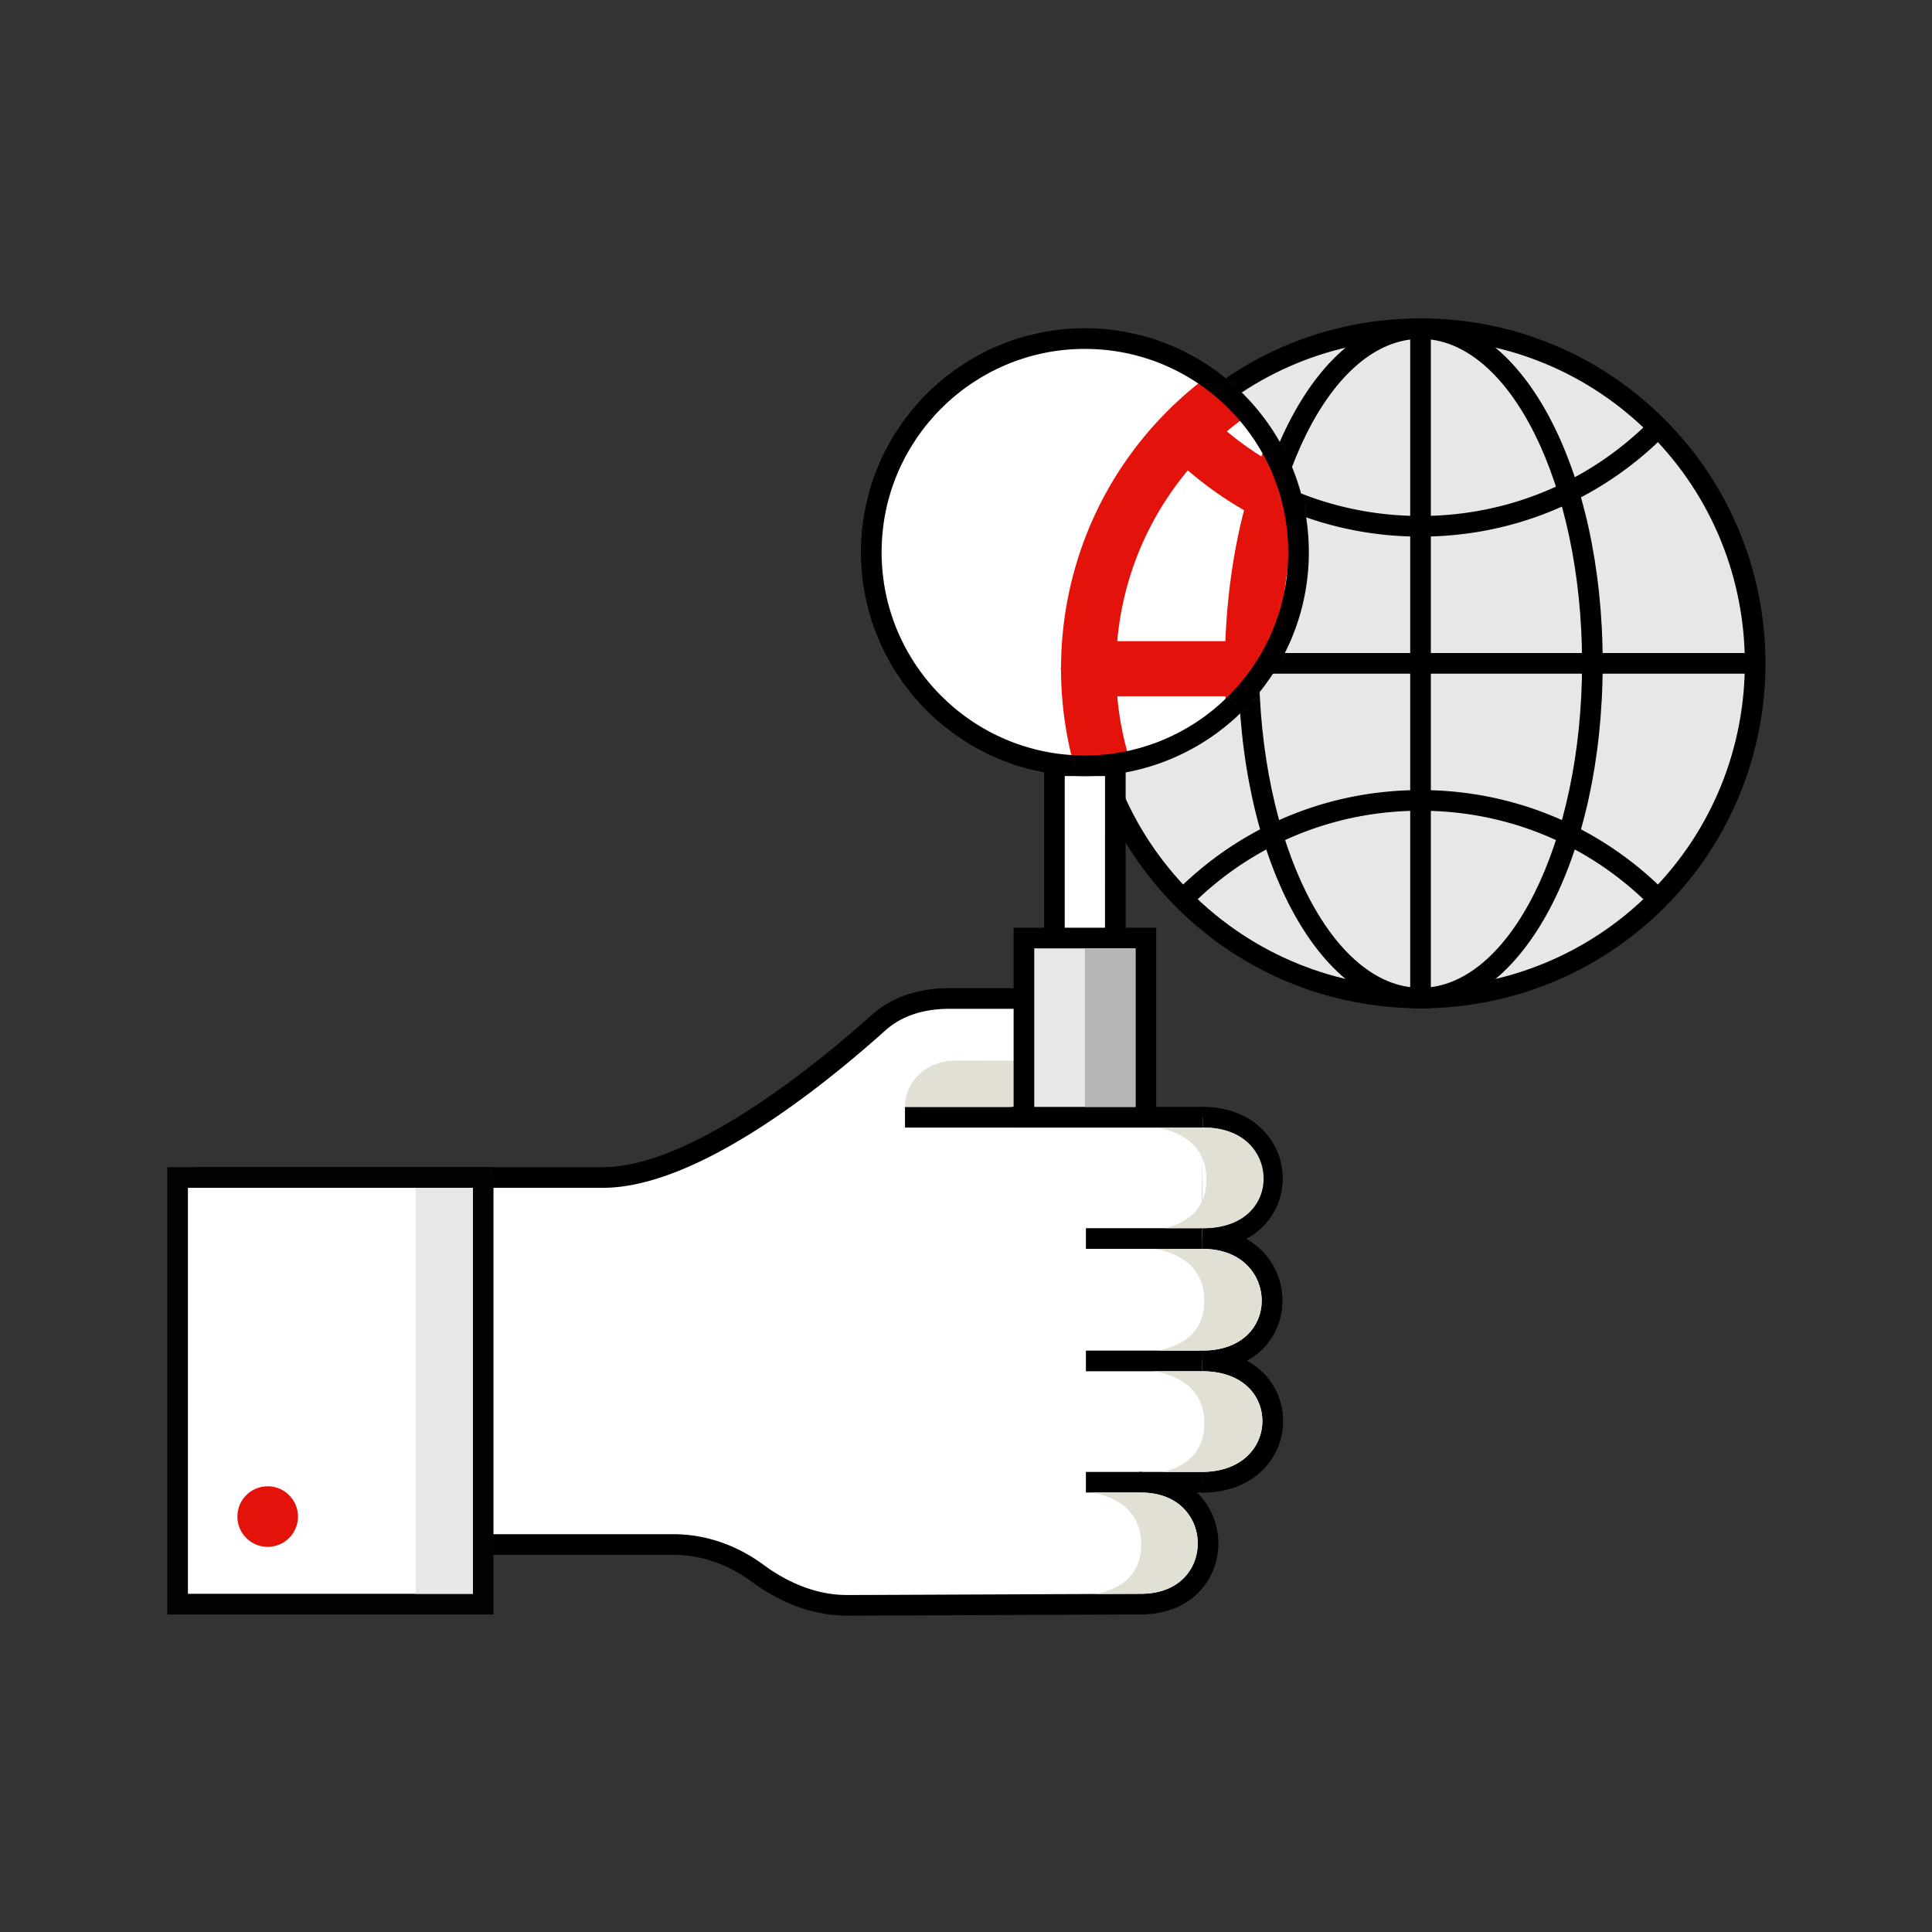<svg width="192" height="192" viewBox="0 0 192 192" xmlns="http://www.w3.org/2000/svg" xmlns:xlink="http://www.w3.org/1999/xlink"><rect x="0" y="0" width="192" height="192" fill="#333333" stroke="none"/><defs><path d="M6.384 6.494c-8.277 8.279-8.277 21.747.001 30.025 8.278 8.278 21.746 8.278 30.024 0 8.278-8.278 8.278-21.746 0-30.025C32.27 2.356 26.834.286 21.397.286c-5.437 0-10.873 2.07-15.013 6.208" id="a"/><path d="M6.384 6.494c-8.277 8.279-8.277 21.747.001 30.025 8.278 8.278 21.746 8.278 30.024 0 8.278-8.278 8.278-21.746 0-30.025C32.27 2.356 26.834.286 21.397.286c-5.437 0-10.873 2.07-15.013 6.208z" id="c"/></defs><g fill="none" fill-rule="evenodd"><path d="M107.915 135.248h11.528-11.528z" fill="#FFF"/><path fill="#000" d="M107.916 136.274h11.527v-2.051h-11.527z"/><path d="M107.915 123.083h11.528-11.528z" fill="#FFF"/><path fill="#000" d="M107.916 124.108h11.527v-2.05h-11.527z"/><path d="M107.915 147.302h5.467-5.467z" fill="#FFF"/><path fill="#000" d="M107.915 148.328h5.467v-2.051h-5.467z"/><path d="M119.462 123.083c9.075 0 9.455 12.165-.02 12.165 9.475 0 9.286 12.054-.015 12.054h-6.046c8.864 0 8.929 12.112.003 12.112 0 0-27.54.122-29.215.122-3.25 0-6.328-1.305-8.878-3.187-2.437-1.799-5.34-2.856-8.368-2.856h-18.98l-28.378-36.475h40.35c9.113 0 21.693-10.273 27.368-15.363 1.996-1.79 4.586-2.465 7.267-2.428h19.053c0 5.712-8.903 11.803-13.359 11.803H90.235h29.282" fill="#FFF"/><path d="M84.169 160.562c-3.203 0-6.483-1.172-9.487-3.388-2.353-1.737-5.037-2.656-7.76-2.656h-18.98c-.316 0-.614-.146-.81-.395l-28.376-36.476a1.025 1.025 0 01.81-1.655h40.35c8.887 0 21.62-10.56 26.682-15.1 1.966-1.764 4.64-2.692 7.744-2.692l.223.002h19.039c.566 0 1.026.46 1.026 1.025 0 4.093-4.034 8.342-8.227 10.777h13.114a1.026 1.026 0 110 2.052h-29.58v-2.052h10.308c3.895 0 11.238-5.05 12.223-9.75H94.551c-2.74-.026-4.938.689-6.583 2.165-6.506 5.835-18.802 15.624-28.052 15.624H21.663l26.78 34.424h18.48c3.164 0 6.268 1.057 8.977 3.057 1.847 1.362 4.78 2.987 8.269 2.987 1.655 0 28.936-.122 29.211-.123 1.787 0 3.265-.546 4.278-1.578.884-.901 1.37-2.121 1.37-3.435 0-2.43-1.767-5.047-5.646-5.047a1.025 1.025 0 110-2.052h6.045c1.897 0 3.475-.557 4.565-1.613a4.746 4.746 0 001.459-3.436c0-2.466-1.858-4.953-6.008-4.953a1.026 1.026 0 010-2.051c4.104 0 5.94-2.496 5.94-4.969 0-2.478-1.852-5.145-5.921-5.145a1.026 1.026 0 010-2.051c5.234 0 7.973 3.62 7.973 7.196 0 2.272-1.13 4.66-3.537 5.983 2.453 1.316 3.604 3.712 3.604 5.99 0 3.529-2.774 7.1-8.075 7.1h-.477c1.409 1.352 2.13 3.206 2.13 5.048 0 1.855-.695 3.584-1.958 4.87-1.407 1.436-3.392 2.194-5.737 2.194-.271.001-27.556.123-29.216.123" fill="#000"/><path fill="#FFF" d="M119.442 135.248h-11.526"/><path d="M119.443 136.274h-11.527v-2.051h11.527a1.026 1.026 0 010 2.051" fill="#000"/><path fill="#FFF" d="M119.579 123.083h-11.664"/><path d="M119.58 124.109h-11.665v-2.052h11.665a1.026 1.026 0 010 2.052" fill="#000"/><path fill="#FFF" d="M113.381 147.302h-5.466"/><path d="M113.382 148.328h-5.467v-2.051h5.467a1.026 1.026 0 010 2.05" fill="#000"/><path d="M119.442 135.248c9.475 0 9.096-12.165.02-12.165" fill="#FFF"/><path d="M119.443 136.274v-2.051c1.899 0 3.465-.546 4.528-1.578a4.681 4.681 0 001.413-3.391c0-2.478-1.853-5.145-5.922-5.145v-2.052c5.234 0 7.973 3.62 7.973 7.197 0 1.861-.723 3.588-2.035 4.863-1.453 1.411-3.513 2.157-5.957 2.157" fill="#000"/><path d="M119.427 147.302c9.301 0 9.49-12.054.015-12.054" fill="#FFF"/><path d="M119.428 148.328v-2.051c1.896 0 3.474-.558 4.564-1.613a4.747 4.747 0 001.459-3.438c0-2.465-1.858-4.952-6.008-4.952v-2.051c5.537 0 8.06 3.63 8.06 7.003a6.78 6.78 0 01-2.084 4.911c-1.48 1.434-3.552 2.19-5.991 2.19" fill="#000"/><path fill="#FFF" d="M48.016 117.018v42.398H17.649v-42.399z"/><path d="M18.675 158.39H46.99v-40.347H18.675v40.347zm30.366 2.052H16.624v-44.45H49.04v44.45z" fill="#010202"/><path d="M26.602 147.706a3.01 3.01 0 110 6.02 3.01 3.01 0 010-6.02" fill="#E3120B"/><path fill="#E8E7E8" d="M104.786 93.565h6.056V76.106h-6.056z"/><path d="M102.905 105.43c-1.525 0-3.764-.037-7.857-.037-2.976 0-5.11 2.028-5.11 4.61h10.306c3.181 0 8.657-3.365 11.096-7.16.2-.843.326-1.714.397-2.59h-5.673c-.069 2.636-.498 5.176-3.159 5.176" fill="#E2E0D5"/><path d="M117.644 89.448c-12.972-12.972-12.972-34.079 0-47.051 12.973-12.973 34.08-12.973 47.052 0 12.972 12.972 12.972 34.08 0 47.051-12.972 12.973-34.08 12.973-47.052 0" fill="#E8E7E8"/><path d="M141.17 33.693c-8.622 0-16.72 3.349-22.8 9.43-12.572 12.572-12.572 33.028 0 45.6 12.572 12.572 33.029 12.572 45.601 0 12.572-12.572 12.572-33.028 0-45.6-6.08-6.081-14.178-9.43-22.8-9.43m0 66.51c-8.783 0-17.565-3.343-24.251-10.03-13.372-13.371-13.373-35.13-.001-48.501 6.468-6.468 15.08-10.03 24.252-10.03 9.17 0 17.783 3.562 24.25 10.03 13.372 13.372 13.372 35.13 0 48.502-6.686 6.686-15.468 10.03-24.25 10.03" fill="#000"/><path d="M141.17 53.328c-9.17 0-17.783-3.562-24.25-10.03a1.025 1.025 0 111.45-1.45c6.08 6.08 14.178 9.429 22.8 9.429 8.623 0 16.72-3.349 22.801-9.43a1.025 1.025 0 111.45 1.45c-6.467 6.469-15.08 10.03-24.25 10.03M117.645 90.298a1.027 1.027 0 01-.725-1.751c6.467-6.467 15.08-10.03 24.25-10.03 9.171 0 17.784 3.562 24.251 10.03a1.026 1.026 0 01-1.45 1.45c-6.08-6.08-14.177-9.428-22.8-9.428-8.624 0-16.72 3.349-22.8 9.43-.2.2-.464.3-.726.3" fill="#000"/><path d="M141.17 100.015c-.566 0-1.025-.46-1.025-1.026V32.652a1.026 1.026 0 012.051 0v66.337c0 .566-.46 1.026-1.025 1.026" fill="#000"/><path d="M174.441 66.948h-66.54a1.026 1.026 0 110-2.05h66.54a1.026 1.026 0 010 2.05" fill="#000"/><path d="M141.17 33.678c-8.85 0-16.053 14.465-16.053 32.245 0 17.78 7.202 32.244 16.054 32.244 8.85 0 16.053-14.465 16.053-32.244 0-17.78-7.202-32.245-16.053-32.245m0 66.54c-10.153 0-18.105-15.064-18.105-34.295 0-19.232 7.952-34.296 18.105-34.296 10.152 0 18.104 15.064 18.104 34.296 0 19.231-7.952 34.296-18.104 34.296" fill="#000"/><path fill="#FFF" d="M104.786 76.096l6.056.003-.008 28.088-6.048-.018z"/><path d="M105.812 103.146l3.997.012.008-26.034-4.005-.002v26.024zm6.049 2.07l-8.1-.025V75.07l8.107.004-.007 30.141z" fill="#000"/><path fill="#E8E7E8" d="M101.757 111.03h12.114V93.221h-12.114z"/><path d="M102.783 110.004h10.063V94.247h-10.063v15.757zm-2.051 2.051h14.165v-19.86h-14.165v19.86z" fill="#000"/><g><g transform="translate(86.427 33.37)"><mask id="b" fill="#fff"><use xlink:href="#a"/></mask><path d="M54.742 23.498c0-20.094-16.289-36.384-36.383-36.384s-36.384 16.29-36.384 36.384c0 20.095 16.29 36.384 36.384 36.384s36.383-16.29 36.383-36.384" fill="#FFF" mask="url(#b)"/></g><g transform="translate(86.427 33.37)"><mask id="d" fill="#fff"><use xlink:href="#c"/></mask><path d="M73.225 48.836c1.03-3.97 1.673-8.36 1.856-13.016h10.747a30.608 30.608 0 01-7.016 16.975 36.057 36.057 0 00-5.587-3.959zm-1.72 5.347a30.77 30.77 0 013.432 2.491 30.53 30.53 0 01-6.923 4.375c1.325-1.995 2.497-4.305 3.492-6.866zm-32.578 0c.995 2.56 2.166 4.871 3.49 6.866a30.535 30.535 0 01-6.922-4.375 30.754 30.754 0 013.432-2.491zm0-42.196a30.713 30.713 0 01-3.43-2.49 30.528 30.528 0 016.917-4.37c-1.323 1.994-2.493 4.301-3.487 6.86zm32.579 0c-.994-2.559-2.165-4.866-3.488-6.86a30.544 30.544 0 016.918 4.37 30.57 30.57 0 01-3.43 2.49zm-13.555 4.53V2.953c3.301 1.473 6.479 5.531 8.69 11.503a30.602 30.602 0 01-8.69 2.06zm0 13.833V22a36.112 36.112 0 0010.257-2.283c.748 3.2 1.242 6.766 1.402 10.633H57.95zm8.69 21.363c-2.211 5.972-5.389 10.03-8.69 11.503V49.653a30.62 30.62 0 018.69 2.06zm-8.69-7.543v-8.35H69.61c-.16 3.868-.654 7.433-1.402 10.633a36.088 36.088 0 00-10.257-2.283zm-5.47 5.483v13.563c-3.301-1.472-6.478-5.531-8.69-11.503a30.622 30.622 0 018.69-2.06zm0-13.833v8.35a36.094 36.094 0 00-10.257 2.283c-.748-3.2-1.24-6.765-1.4-10.633H52.48zm-8.69-21.363c2.212-5.972 5.389-10.03 8.69-11.503v13.562a30.603 30.603 0 01-8.69-2.059zM52.48 22v8.35H40.823c.16-3.867.654-7.432 1.401-10.633A36.117 36.117 0 0052.481 22zm33.347 8.35H75.08c-.183-4.657-.825-9.047-1.856-13.016a36.117 36.117 0 005.587-3.959 30.606 30.606 0 017.016 16.975zM31.62 13.375a36.136 36.136 0 005.586 3.959c-1.03 3.97-1.672 8.359-1.855 13.016H24.605a30.615 30.615 0 017.016-16.975zM24.605 35.82h10.747c.183 4.657.825 9.046 1.855 13.016a36.057 36.057 0 00-5.586 3.96 30.617 30.617 0 01-7.016-16.976zm66.81-2.51c.006-.075.022-.148.022-.225 0-.077-.016-.15-.022-.225-.056-9.2-3.582-18.383-10.587-25.386C73.976.62 65.038-2.896 56.04-3.1c-.273-.019-.548-.037-.824-.037-.276 0-.55.018-.823.037-9 .203-17.936 3.72-24.789 10.573-7.005 7.004-10.53 16.189-10.586 25.39-.006.074-.023.146-.023.221 0 .075.017.147.023.221.056 9.201 3.581 18.386 10.586 25.39 6.644 6.645 15.431 10.375 24.818 10.575.264.018.527.035.794.035s.53-.017.794-.035c9.387-.2 18.175-3.93 24.817-10.574 7.004-7.004 10.531-16.187 10.588-25.386z" fill="#E3120B" mask="url(#d)"/></g></g><g><path d="M107.816 34.67c-11.141 0-20.205 9.065-20.205 20.206s9.064 20.205 20.205 20.205c11.141 0 20.205-9.064 20.205-20.205 0-11.141-9.064-20.205-20.205-20.205m0 42.461c-12.272 0-22.257-9.984-22.257-22.256s9.985-22.257 22.257-22.257c12.272 0 22.256 9.985 22.256 22.257 0 12.272-9.984 22.256-22.256 22.256" fill="#000"/><path d="M119.462 123.083c9.473 0 9.13-12.053.055-12.053" fill="#FFF"/><path d="M119.462 124.109v-2.052c1.905 0 3.476-.543 4.543-1.57a4.62 4.62 0 001.416-3.361c0-2.442-1.848-5.07-5.904-5.07v-2.052c2.397 0 4.437.762 5.9 2.205a6.855 6.855 0 012.055 4.917c0 3.363-2.507 6.983-8.01 6.983" fill="#000"/><path d="M125.384 129.254c0-2.478-1.853-5.145-5.922-5.145h-4.75c1.784.294 4.968 1.35 4.968 5.156 0 3.635-2.904 4.667-4.719 4.958h4.482c4.104 0 5.94-2.496 5.94-4.969M119.89 117.211c0 3.277-2.358 4.435-4.153 4.846h3.88c1.904 0 3.476-.543 4.542-1.57a4.618 4.618 0 001.416-3.361c0-2.442-1.848-5.07-5.903-5.07h-4.751c1.786.295 4.969 1.35 4.969 5.155M113.382 148.328h-4.915c1.79.3 4.94 1.365 4.94 5.151 0 3.532-2.737 4.604-4.558 4.929l4.531-.02c1.787 0 3.264-.546 4.278-1.579.884-.9 1.37-2.12 1.37-3.434 0-2.431-1.766-5.047-5.646-5.047M119.443 136.274h-4.8c1.772.28 5.037 1.314 5.037 5.168 0 3.25-2.32 4.416-4.11 4.835h3.858c1.896 0 3.474-.558 4.563-1.613a4.747 4.747 0 001.46-3.438c0-2.464-1.858-4.952-6.008-4.952" fill="#E2E0D5"/><path fill="#E8E7E8" d="M41.308 158.39h5.682v-40.347h-5.682z"/><path fill="#B6B6B6" d="M107.815 110.004h5.03V94.247h-5.03z"/></g></g></svg>
